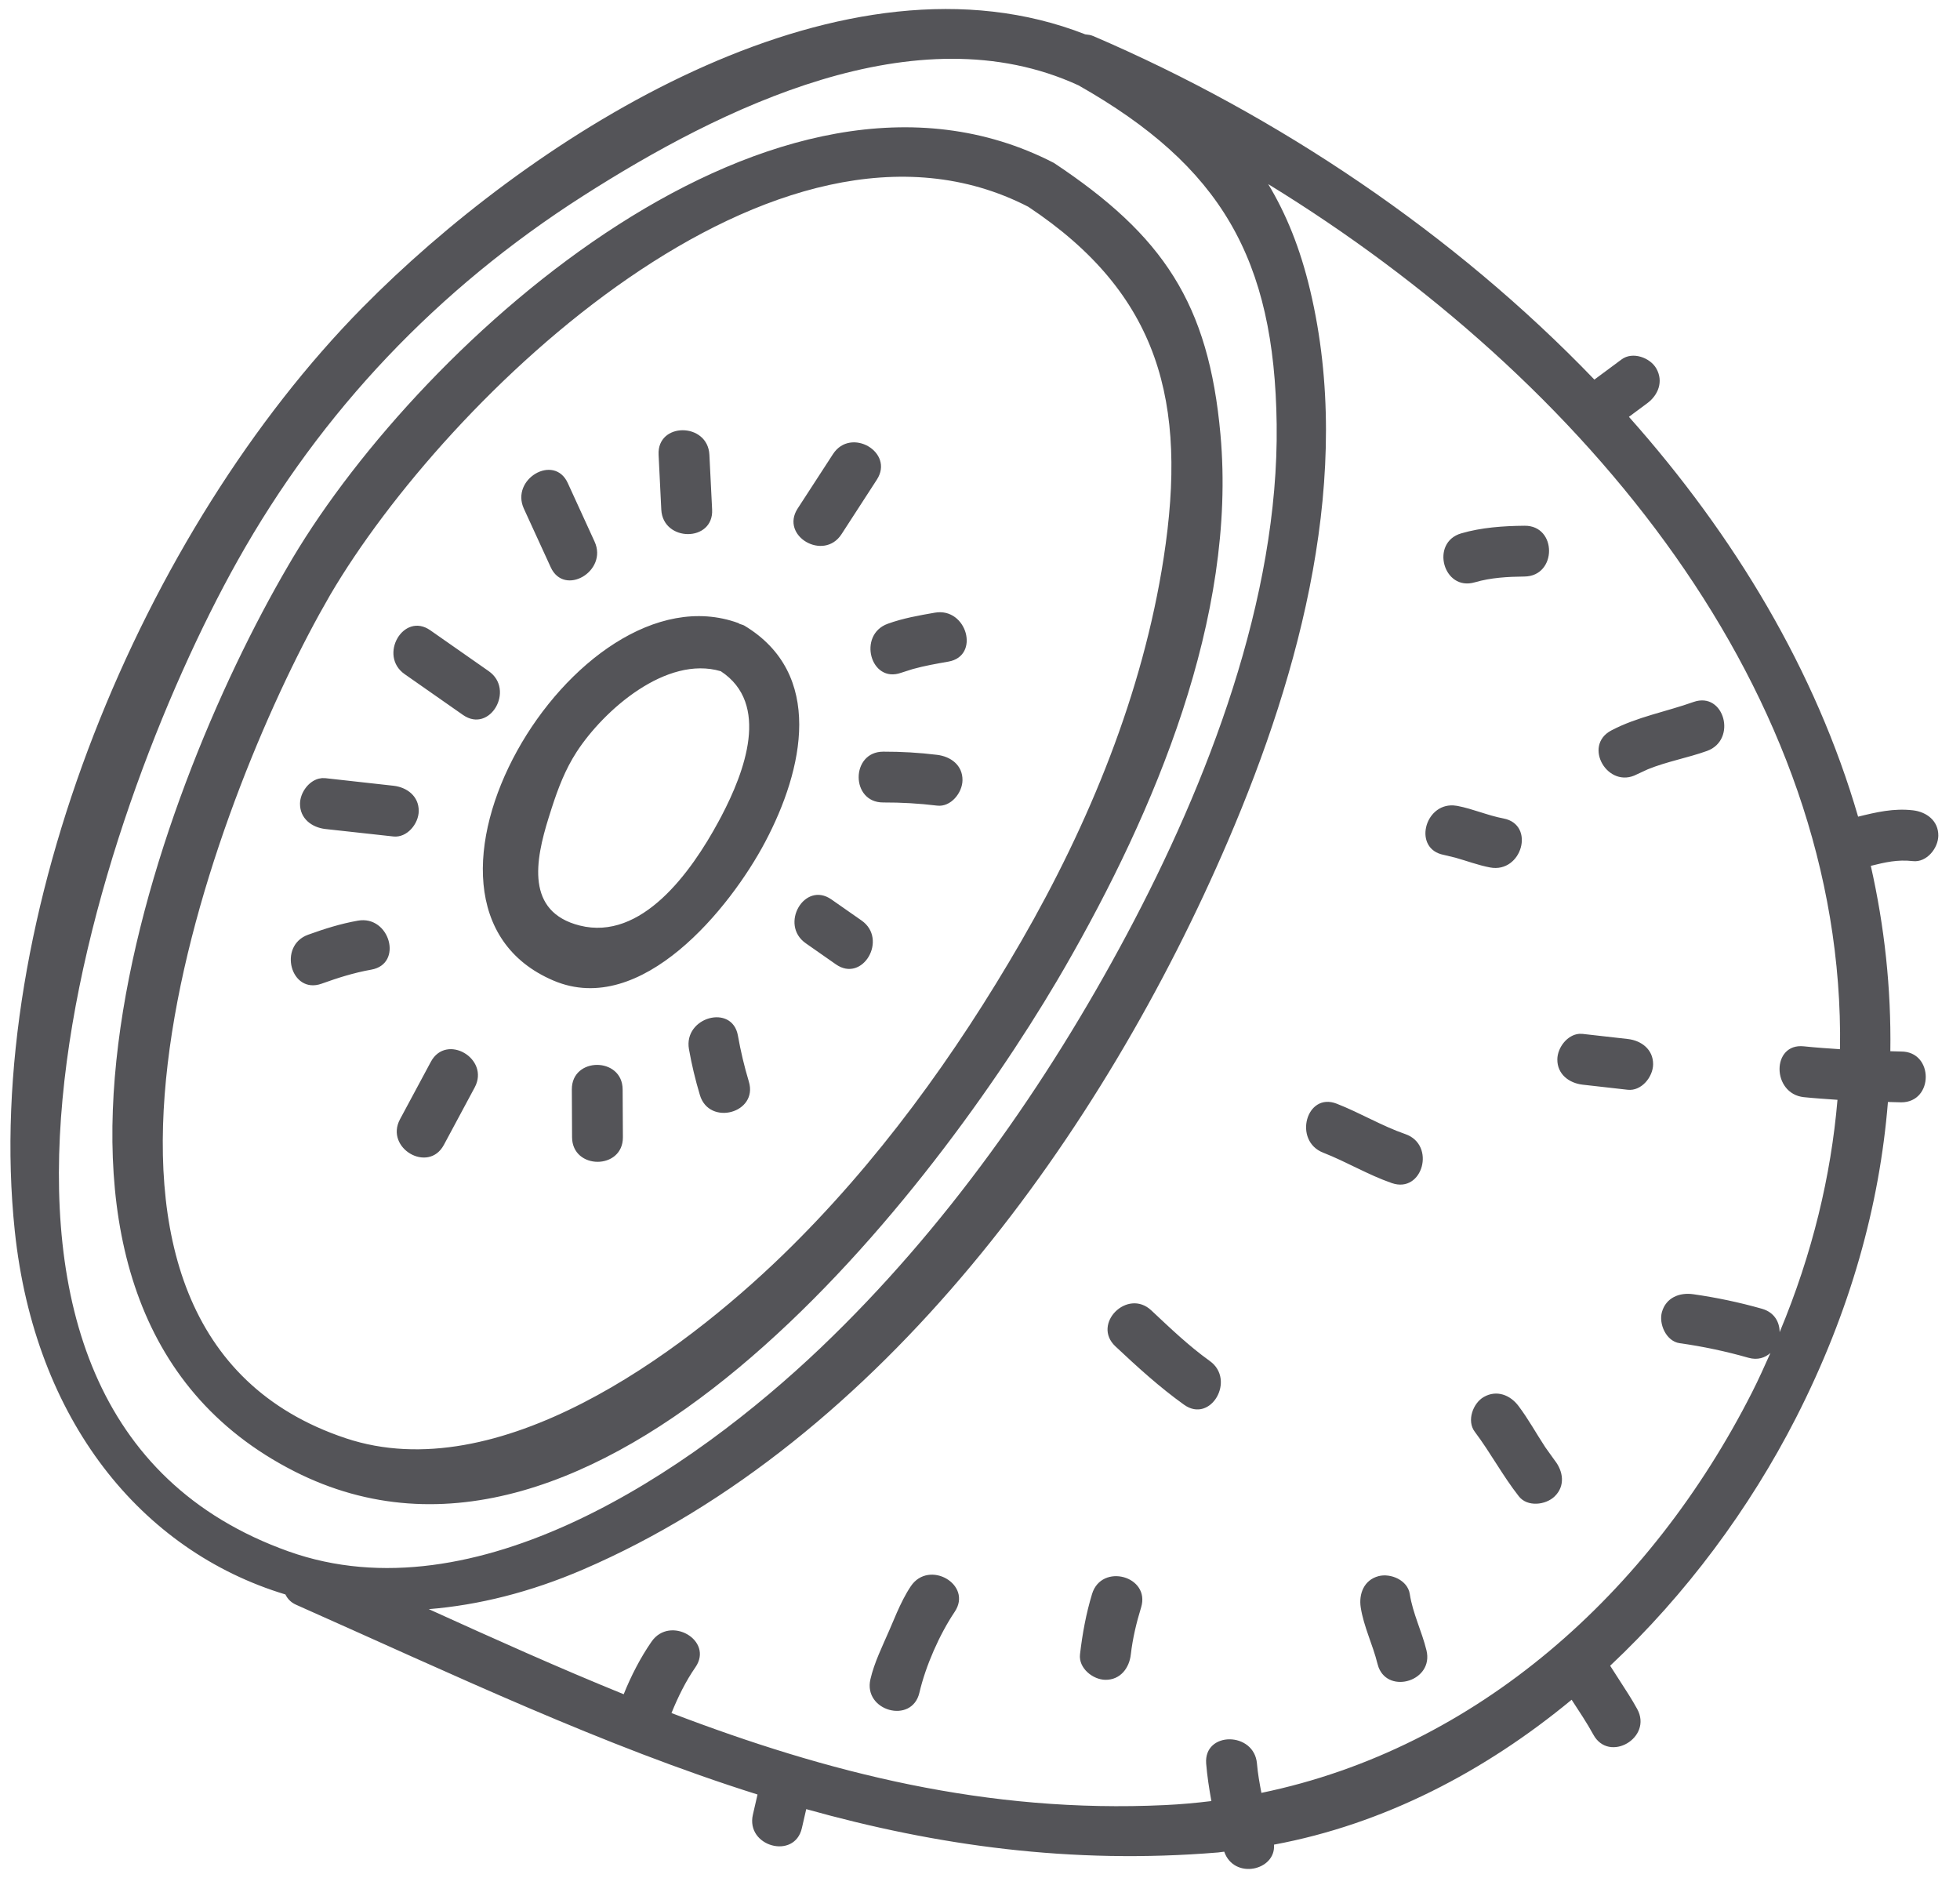 <?xml version="1.0" encoding="UTF-8"?>
<svg width="61px" height="59px" viewBox="0 0 61 59" version="1.1" xmlns="http://www.w3.org/2000/svg" xmlns:xlink="http://www.w3.org/1999/xlink">
    <title>4</title>
    <g id="页面-1" stroke="none" stroke-width="1" fill="none" fill-rule="evenodd">
        <g id="形状库素材-植物" transform="translate(-157, -557)" fill="#545458">
            <path d="M190.776,558.069 C190.859,558.078 190.942,558.086 191.029,558.124 C196.754,560.58 202.257,564.271 206.621,568.812 L207.468,568.184 C207.81,567.93 208.355,568.127 208.549,568.467 C208.776,568.867 208.611,569.293 208.266,569.548 L207.696,569.971 C210.989,573.67 213.513,577.883 214.829,582.413 C215.397,582.273 215.934,582.146 216.534,582.215 C216.956,582.263 217.33,582.538 217.325,583.005 C217.32,583.397 216.962,583.844 216.534,583.796 C216.054,583.741 215.668,583.833 215.224,583.943 C215.649,585.821 215.86,587.748 215.832,589.712 L216.171,589.721 C217.189,589.721 217.188,591.302 216.171,591.302 L215.757,591.291 C215.498,594.499 214.594,597.792 212.895,601.121 C211.452,603.943 209.476,606.614 207.112,608.834 L207.684,609.725 C207.778,609.874 207.869,610.026 207.954,610.181 C208.443,611.074 207.077,611.871 206.589,610.978 C206.384,610.603 206.145,610.249 205.913,609.892 C203.207,612.129 200.065,613.766 196.65,614.401 C196.712,615.21 195.408,615.5 195.101,614.62 L194.914,614.644 C190.324,615.023 186.134,614.428 182.092,613.296 L181.956,613.889 C181.727,614.88 180.203,614.458 180.432,613.467 L180.576,612.841 C175.765,611.327 171.121,609.115 166.217,606.937 C166.042,606.859 165.945,606.743 165.883,606.616 C161.388,605.258 158.083,601.185 157.461,595.313 C156.422,585.494 161.45,573.495 168.283,566.569 L168.775,566.08 C174.067,560.926 183.307,555.144 190.776,558.069 Z M196.47,562.729 C197.027,563.654 197.463,564.715 197.775,566.032 C199.133,571.742 197.489,577.873 195.226,583.149 C191.342,592.21 184.458,601.831 175.139,605.843 C173.502,606.547 171.89,606.948 170.345,607.073 C172.377,607.995 174.388,608.9 176.411,609.721 C176.643,609.143 176.939,608.572 177.277,608.085 C177.852,607.254 179.223,608.045 178.642,608.883 C178.346,609.309 178.101,609.805 177.898,610.306 C182.749,612.16 187.718,613.434 193.26,613.17 C193.747,613.147 194.225,613.104 194.701,613.045 C194.632,612.661 194.571,612.275 194.539,611.882 C194.457,610.866 196.039,610.875 196.12,611.882 C196.146,612.189 196.2,612.491 196.258,612.79 C202.95,611.408 208.358,606.572 211.53,600.322 C211.737,599.915 211.917,599.508 212.1,599.102 C211.931,599.251 211.702,599.331 211.417,599.251 C210.713,599.05 210.001,598.899 209.276,598.797 C208.854,598.738 208.618,598.194 208.724,597.825 C208.853,597.377 209.271,597.213 209.696,597.273 C210.421,597.376 211.133,597.526 211.837,597.726 C212.224,597.836 212.386,598.142 212.387,598.454 C213.41,596.005 213.985,593.587 214.187,591.224 C213.837,591.199 213.488,591.177 213.139,591.141 C212.136,591.033 212.128,589.452 213.139,589.559 C213.514,589.599 213.89,589.624 214.266,589.649 C214.431,578.555 206.35,568.788 196.47,562.729 Z M185.347,606.36 C185.913,605.517 187.282,606.31 186.712,607.157 C186.236,607.866 185.809,608.839 185.614,609.673 C185.381,610.665 183.858,610.242 184.09,609.253 C184.21,608.734 184.461,608.231 184.671,607.745 L184.914,607.178 C185.04,606.894 185.178,606.612 185.347,606.36 Z M199.903,606.046 C200.281,605.947 200.808,606.172 200.875,606.598 C200.967,607.203 201.251,607.761 201.395,608.354 C201.628,609.304 200.232,609.727 199.906,608.886 L199.871,608.774 C199.726,608.181 199.443,607.623 199.349,607.018 C199.285,606.598 199.45,606.166 199.903,606.046 Z M190.988,606.599 C191.285,605.628 192.811,606.045 192.514,607.019 C192.367,607.499 192.251,607.983 192.194,608.481 C192.147,608.904 191.87,609.277 191.403,609.272 C191.012,609.268 190.564,608.909 190.612,608.481 C190.687,607.84 190.8,607.217 190.988,606.599 Z M175.143,563.099 C170.633,565.981 167.007,569.783 164.389,574.457 C159.953,582.375 153.779,600.924 165.98,605.276 C171.794,607.349 178.515,602.781 182.556,598.927 C186.409,595.251 189.569,590.766 192.07,586.077 C194.58,581.373 196.804,575.628 196.733,570.203 C196.667,565.046 195,562.169 190.564,559.655 C185.514,557.333 179.417,560.369 175.143,563.099 Z M189.799,562.069 C193.203,564.329 194.617,566.438 194.984,570.523 C195.497,576.209 192.929,582.259 190.144,587.095 L189.891,587.528 C185.76,594.515 175.531,607.551 166.156,602.782 C156.058,597.645 161.712,581.871 165.974,574.594 L166.105,574.371 C170.171,567.549 181.172,557.622 189.799,562.069 Z M203.18,600.47 C203.582,600.241 204.005,600.409 204.262,600.754 C204.567,601.159 204.813,601.609 205.092,602.033 L205.387,602.445 C205.65,602.779 205.722,603.234 205.387,603.562 C205.108,603.836 204.534,603.901 204.27,603.562 C203.767,602.922 203.387,602.202 202.897,601.551 C202.641,601.211 202.843,600.662 203.18,600.47 Z M167.279,575.508 L166.941,576.106 C163.367,582.598 157.65,598.385 167.761,601.755 C172.502,603.336 178.178,599.138 181.362,596.053 C184.293,593.211 186.741,589.825 188.779,586.297 C190.898,582.626 192.567,578.572 193.216,574.362 C193.965,569.513 193.083,566.145 189.002,563.434 C181.169,559.398 170.878,569.378 167.279,575.508 L167.279,575.508 Z M192.831,597.776 C193.417,598.325 193.996,598.881 194.649,599.349 C195.471,599.935 194.681,601.306 193.852,600.713 C193.087,600.166 192.399,599.538 191.714,598.895 C190.97,598.197 192.09,597.081 192.831,597.776 Z M198.18,592.868 C197.24,592.502 197.652,590.975 198.6,591.344 C199.327,591.627 200.002,592.036 200.738,592.291 C201.696,592.622 201.28,594.149 200.317,593.815 C199.577,593.559 198.908,593.153 198.18,592.868 Z M176.378,590.9 L176.386,592.389 C176.39,593.409 174.81,593.407 174.804,592.389 L174.797,590.9 C174.791,589.882 176.373,589.884 176.378,590.9 Z M171.774,590.838 L170.814,592.627 C170.332,593.524 168.968,592.726 169.449,591.829 L170.409,590.041 C170.89,589.143 172.254,589.943 171.774,590.838 Z M179.966,589.227 C180.052,589.711 180.164,590.185 180.306,590.657 C180.601,591.635 179.074,592.048 178.783,591.077 C178.641,590.605 178.528,590.132 178.442,589.647 C178.267,588.65 179.79,588.226 179.966,589.227 Z M206.154,589.17 L206.259,589.173 L207.658,589.331 C208.081,589.378 208.453,589.654 208.449,590.121 C208.444,590.513 208.086,590.959 207.658,590.911 L206.259,590.753 C205.837,590.706 205.463,590.43 205.468,589.963 C205.472,589.603 205.774,589.198 206.154,589.17 L206.154,589.17 Z M179.974,576.387 L180.025,576.417 C180.071,576.435 180.116,576.439 180.163,576.466 C182.661,577.966 182.011,580.939 180.814,583.2 C179.729,585.252 176.964,588.676 174.229,587.515 C168.628,585.137 174.884,574.542 179.974,576.387 Z M168.557,587.173 C168.019,587.268 167.521,587.426 167.01,587.61 C166.049,587.955 165.639,586.428 166.59,586.086 C167.101,585.902 167.599,585.744 168.137,585.649 C169.132,585.471 169.557,586.996 168.557,587.173 Z M182.875,584.988 L183.814,585.644 C184.642,586.223 183.851,587.593 183.016,587.009 L182.078,586.353 C181.248,585.774 182.038,584.404 182.875,584.988 Z M174.945,580.4 C174.592,580.944 174.37,581.529 174.173,582.137 L174.076,582.443 C173.659,583.777 173.356,585.373 175.04,585.8 C176.965,586.288 178.507,584.146 179.36,582.569 L179.449,582.403 C180.178,581.013 180.976,578.9 179.433,577.887 C177.741,577.386 175.794,579.092 174.945,580.4 Z M202.237,582.063 L202.354,582.077 C202.842,582.17 203.303,582.377 203.793,582.469 C204.793,582.66 204.367,584.183 203.372,583.993 C203.006,583.924 202.654,583.79 202.295,583.689 L201.933,583.602 C200.973,583.418 201.327,582.007 202.237,582.063 L202.237,582.063 Z M167.022,581.213 L167.127,581.215 L169.241,581.45 C169.664,581.496 170.037,581.774 170.032,582.239 C170.028,582.633 169.669,583.077 169.241,583.029 L167.127,582.797 C166.705,582.749 166.332,582.471 166.337,582.006 C166.341,581.679 166.59,581.315 166.92,581.23 L167.022,581.213 Z M184.487,580.39 C185.055,580.389 185.601,580.42 186.165,580.489 C186.587,580.54 186.961,580.809 186.955,581.279 C186.951,581.669 186.593,582.121 186.165,582.069 C185.601,582.001 185.055,581.969 184.487,581.971 C183.469,581.975 183.47,580.394 184.487,580.39 Z M209.703,578.845 C210.665,578.502 211.075,580.029 210.123,580.369 C209.532,580.581 208.876,580.698 208.288,580.937 L207.944,581.096 C207.044,581.572 206.246,580.206 207.146,579.731 C207.943,579.309 208.859,579.146 209.703,578.845 Z M170.392,576.613 L172.208,577.883 C173.038,578.462 172.246,579.832 171.41,579.248 L169.594,577.978 C168.767,577.4 169.557,576.029 170.392,576.613 Z M186.516,577.588 C186.141,577.654 185.773,577.718 185.41,577.819 L185.049,577.934 C184.09,578.281 183.68,576.753 184.629,576.41 C185.107,576.237 185.596,576.152 186.095,576.065 C187.092,575.891 187.516,577.414 186.516,577.588 Z M204.447,573.36 C205.466,573.348 205.463,574.929 204.447,574.94 C203.926,574.946 203.399,574.974 202.897,575.121 C201.917,575.407 201.503,573.88 202.477,573.597 C203.108,573.413 203.792,573.366 204.447,573.36 Z M174.67,572.03 L175.505,573.854 C175.926,574.773 174.563,575.576 174.14,574.652 L173.304,572.828 C172.883,571.908 174.246,571.106 174.67,572.03 Z M184.289,571.927 L183.19,573.623 C182.638,574.474 181.269,573.68 181.825,572.824 L182.925,571.13 C183.478,570.278 184.845,571.072 184.289,571.927 Z M179.078,571.15 L179.163,572.858 C179.213,573.877 177.632,573.871 177.581,572.858 L177.497,571.15 C177.446,570.131 179.027,570.137 179.078,571.15 Z" id="4"></path>
        </g>
    </g>
</svg>
